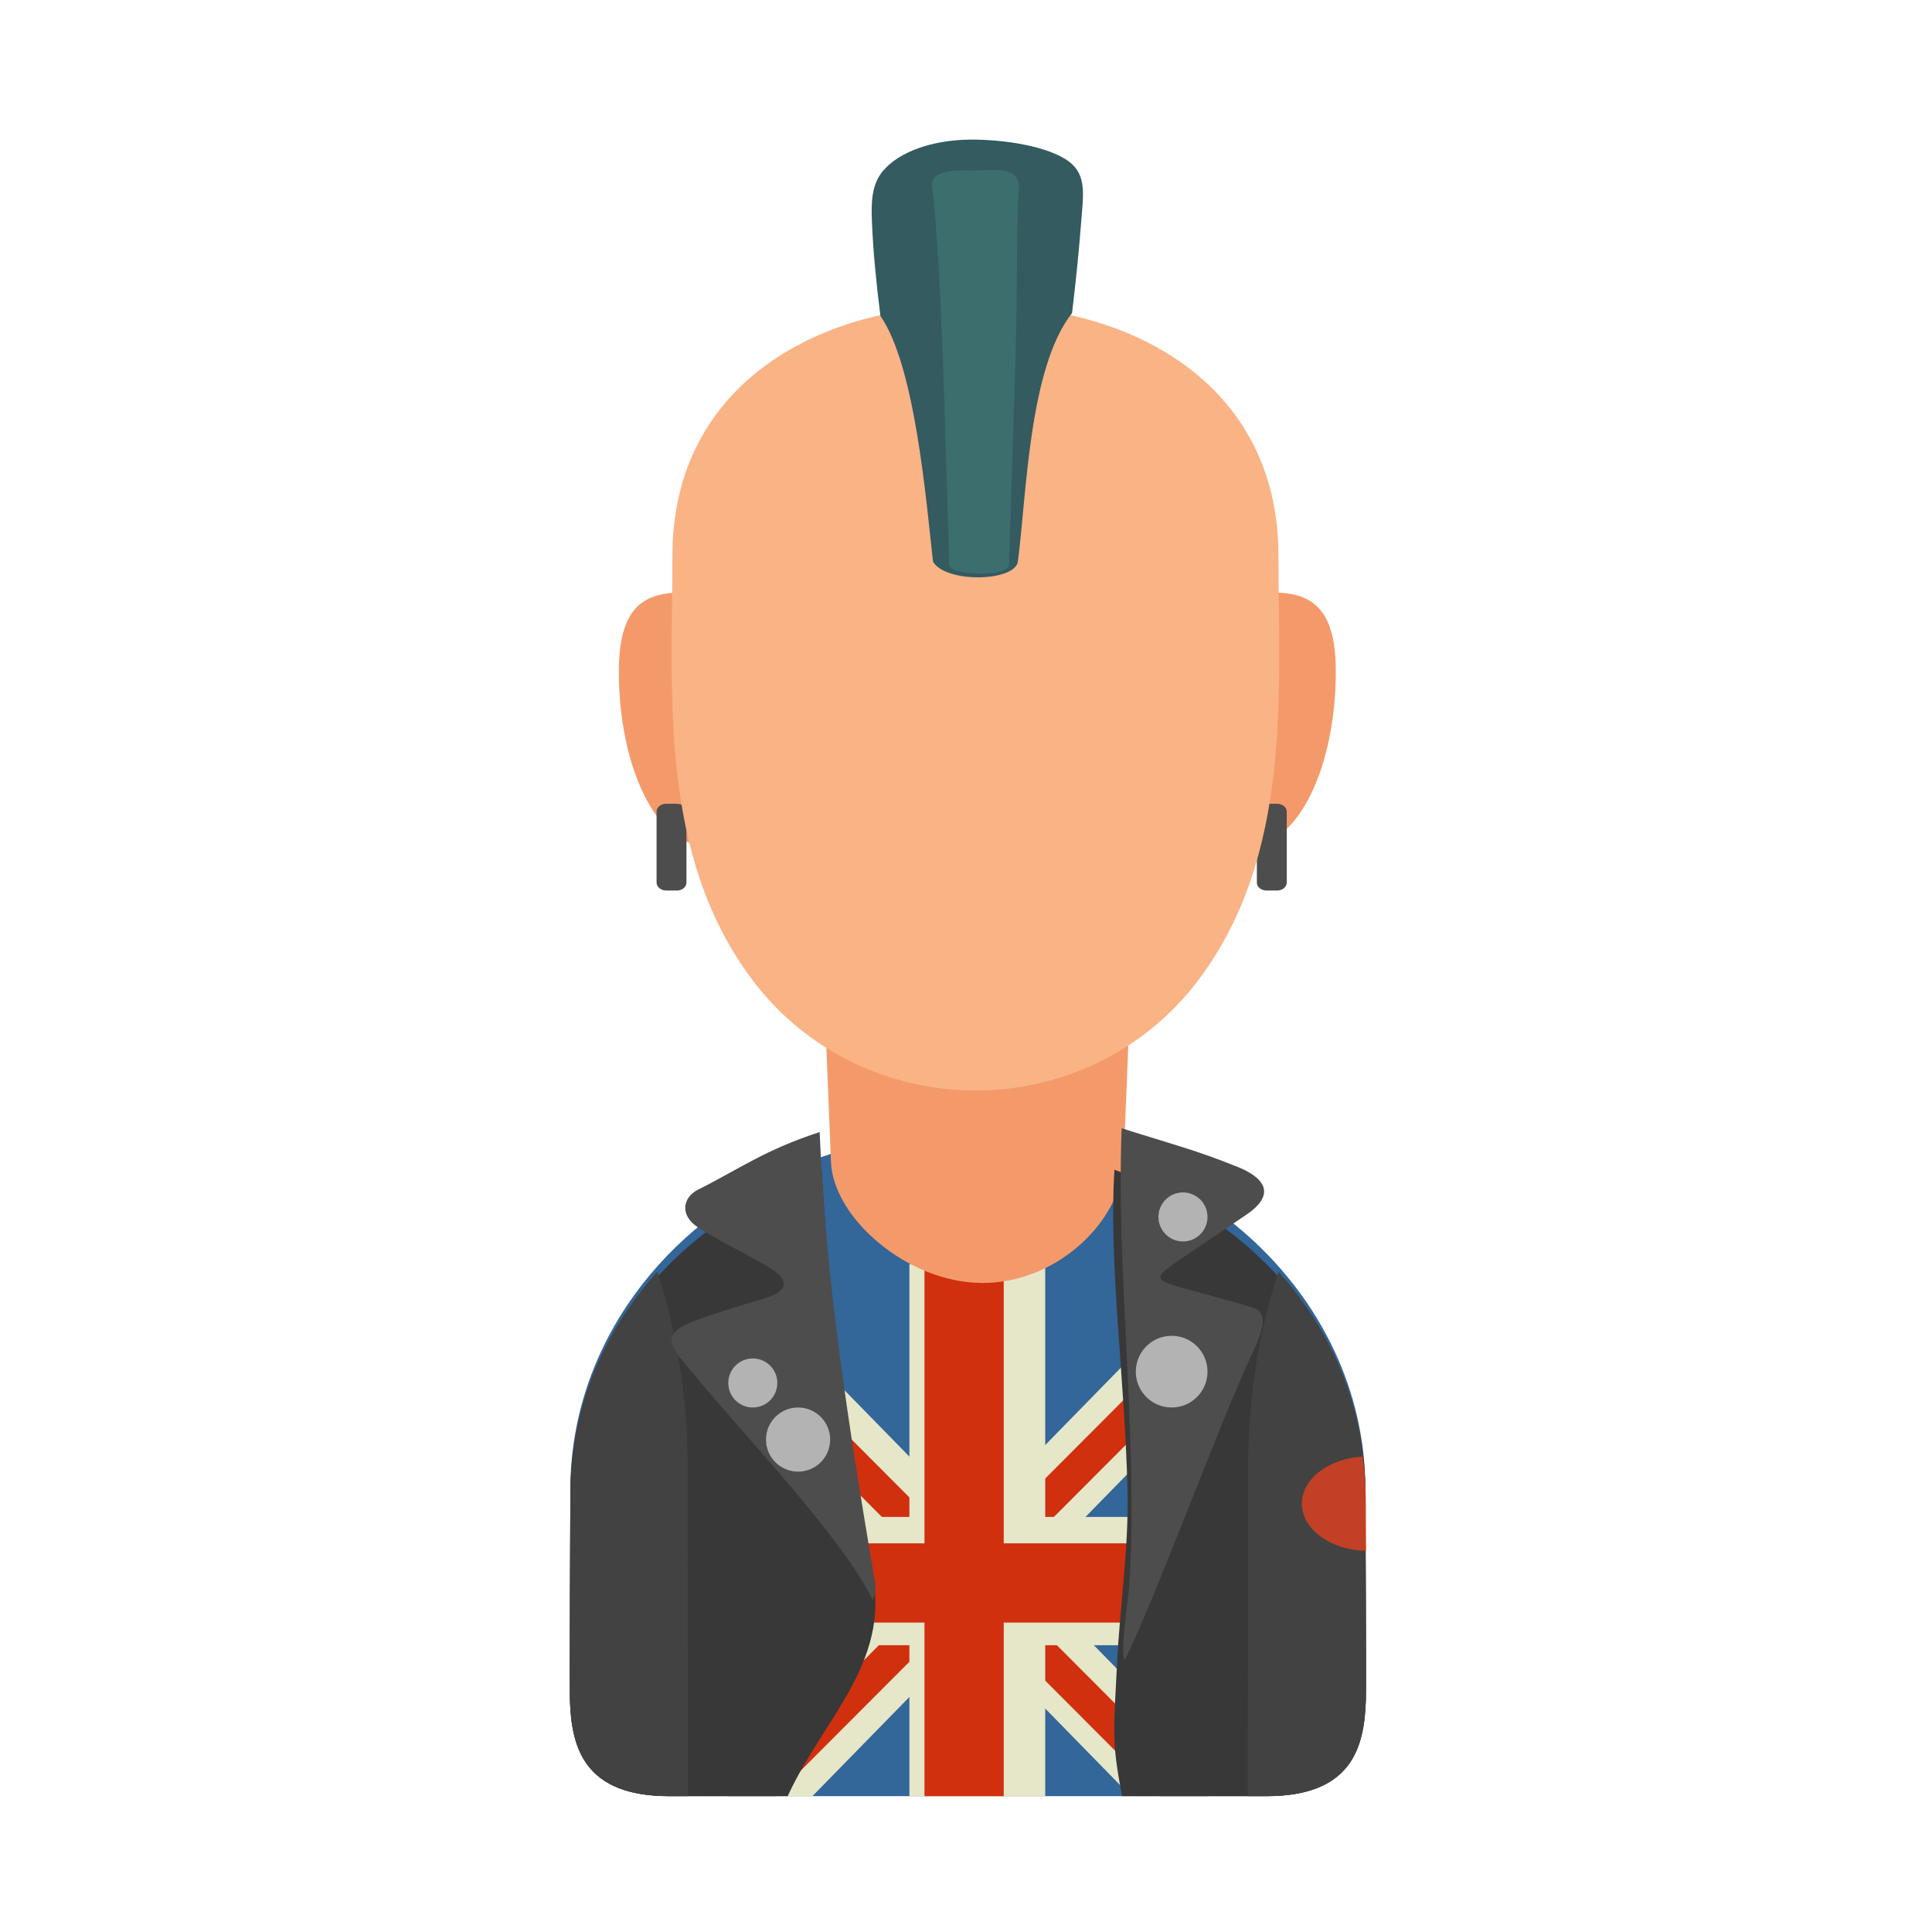 <?xml version="1.0" encoding="UTF-8"?>
<svg width="512px" height="512px" viewBox="0 0 512 512" version="1.1" xmlns="http://www.w3.org/2000/svg" xmlns:xlink="http://www.w3.org/1999/xlink">
    <!-- Generator: Sketch 60.1 (88133) - https://sketch.com -->
    <title>avatar</title>
    <desc>Created with Sketch.</desc>
    <g id="avatars" stroke="none" stroke-width="1" fill="none" fill-rule="evenodd">
        <g id="avatar">
            <rect id="invisible" stroke="none" fill="none" x="0.5" y="0.5" width="511" height="511"></rect>
            <g id="punk" transform="translate(151, 37)" fill-rule="nonzero">
                <path d="M56.133,121.927 C57.418,127.716 58.132,134.144 58.132,140.912 C58.132,166.367 48.029,187 35.567,187 C23.104,187 13,166.367 13,140.912 C13,111.067 33.423,121.927 56.133,121.927 Z M159.866,121.927 C158.583,127.716 157.868,134.144 157.868,140.912 C157.868,166.367 167.971,187 180.435,187 C192.898,187 203,166.367 203,140.912 C203,111.067 182.577,121.927 159.866,121.927 L159.866,121.927 Z" id="Fill-41" fill="#F49A6A"></path>
                <path d="M25.578,176 L28.34,176 C29.757,176 30.917,176.933 30.917,178.075 L30.917,196.923 C30.917,198.066 29.757,199 28.34,199 L25.578,199 C24.16,199 23,198.066 23,196.923 L23,178.075 C23,176.933 24.16,176 25.578,176 Z M184.66,176 L187.422,176 C188.841,176 190,176.933 190,178.075 L190,196.923 C190,198.066 188.841,199 187.422,199 L184.66,199 C183.243,199 182.083,198.066 182.083,196.923 L182.083,178.075 C182.083,176.933 183.243,176 184.66,176 L184.66,176 Z" id="Fill-42" fill="#4D4D4D"></path>
                <path d="M210.841,357.715 C210.841,305.406 163.678,263 105.5,263 C47.321,263 0.158,305.406 0.158,357.715 C0.158,361.782 -0.091,408.581 0.036,413.074 C0.407,426.197 3.986,439 26.332,439 L184.605,439 C207.016,439 210.596,426.221 210.965,413.088 C211.09,408.594 210.841,361.793 210.841,357.715" id="Fill-43" fill="#336699"></path>
                <polyline id="Fill-44" fill="#E6E6C9" points="148.7 439 46 333.981 60.65 319 178 439 148.7 439"></polyline>
                <polyline id="Fill-45" fill="#D0300E" points="156.539 439 58 340.243 64.231 334 169 439 156.539 439"></polyline>
                <polyline id="Fill-46" fill="#E6E6C9" points="64.3 439 167 333.981 152.35 319 35 439 64.3 439"></polyline>
                <polyline id="Fill-47" fill="#D0300E" points="54.461 439 153 340.243 146.771 334 42 439 54.461 439"></polyline>
                <polygon id="Fill-48" fill="#E6E6C9" points="34 399 184 399 184 365 34 365"></polygon>
                <polygon id="Fill-49" fill="#E6E6C9" points="90 439 126 439 126 298 90 298"></polygon>
                <polygon id="Fill-50" fill="#D0300E" points="94 439 115 439 115 298 94 298"></polygon>
                <path d="M151,166 C149.587,201.008 148.172,236.016 146.757,271.023 C146.132,286.512 129.089,303.261 108.935,302.997 C89.254,302.738 69.81,285.692 69.217,270.94 C67.812,235.959 66.406,200.981 65,166 C93.667,166 122.334,166 151,166" id="Fill-51" fill="#F49A6A"></path>
                <path d="M107.499,252 C85.23,251.994 62.861,242.008 48.343,222.63 C23.482,189.443 27.197,146.933 27.197,110.249 C27.197,64.219 67.138,43.326 107.499,44.017 C147.86,43.326 187.803,64.219 187.803,110.249 C187.803,146.933 191.518,189.443 166.656,222.63 C152.139,242.008 129.77,251.994 107.499,252" id="Fill-52" fill="#FAB385"></path>
                <polygon id="Fill-53" fill="#D0300E" points="34 393 184 393 184 372 34 372"></polygon>
                <path d="M66.742,273 C27.736,286.635 0.158,320.141 0.158,359.317 C0.158,363.305 -0.091,409.18 0.036,413.585 C0.408,426.449 3.994,439 26.38,439 L57.746,439 C67.48,417.723 86.474,402.555 79.493,376.873 C71.641,347.984 68.527,301.574 66.742,273" id="Fill-54" fill="#383838"></path>
                <path d="M144.335,273 C183.297,286.635 210.842,320.141 210.842,359.317 C210.842,363.305 211.091,409.18 210.964,413.585 C210.594,426.449 207.012,439 184.652,439 L146.386,439 C143.433,423.986 144.194,421.356 145.033,403.826 C145.756,388.729 148.186,373.265 147.8,357.708 C147.057,327.682 142.789,297.797 144.335,273" id="Fill-55" fill="#383838"></path>
                <path d="M96.255,111.829 C94.345,94.857 91.488,59.973 82.311,46.704 C81.194,37.792 80.352,29.178 80.058,21.452 C79.88,16.775 79.929,11.924 83.003,8.284 C87.29,3.204 96.064,0.12 105.906,0.004 C115.113,-0.104 126.872,1.777 132.258,5.798 C137.082,9.397 136.066,14.713 135.521,21.848 C134.948,29.355 134.112,37.548 133.108,45.965 C121.637,60.43 121.026,94.58 118.784,111.525 C118.572,117.205 99.573,117.664 96.255,111.829" id="Fill-56" fill="#335B60"></path>
                <path d="M210.841,358.526 C210.841,336.386 202.216,316.042 187.801,300.001 C182.64,315.794 179.757,333.392 179.757,351.948 C179.757,354.559 179.707,398.961 179.668,439 L184.606,439 C207.016,439 210.597,426.348 210.964,413.346 C211.091,408.898 210.841,362.564 210.841,358.526 Z M23.2,300 C8.783,316.042 0.158,336.386 0.158,358.526 C0.158,362.553 -0.091,408.884 0.036,413.333 C0.407,426.325 3.986,439 26.332,439 L31.332,439 C31.294,398.961 31.246,354.559 31.246,351.948 C31.246,333.392 28.36,315.793 23.2,300 L23.2,300 Z" id="Fill-57" fill="#424242"></path>
                <path d="M210.112,349 C201.085,349.556 194,354.932 194,361.48 C194,368.244 201.552,373.753 211,374 C210.971,367.144 210.946,361.785 210.946,360.555 C210.946,356.64 210.662,352.782 210.112,349" id="Fill-58" fill="#C24025"></path>
                <path d="M66.224,263 C67.707,301.922 73.89,340.686 80.366,379.301 C80.898,382.474 81.519,384.73 80.272,387 C72.383,370.583 46.179,343.417 32.434,326.703 C27.349,320.517 23.211,316.854 32.651,313.207 C39.081,310.722 49.45,307.742 51.262,307.201 C58.126,305.151 58.662,302.182 51.899,298.308 C46.867,295.424 39.57,291.803 34.158,288.386 C28.771,284.985 30.192,280.187 33.832,278.359 C44.957,272.773 51.601,267.778 66.224,263" id="Fill-59" fill="#4D4D4D"></path>
                <path d="M48.499,323 C52.089,323 55,325.911 55,329.501 C55,333.089 52.089,336 48.499,336 C44.909,336 42,333.089 42,329.501 C42,325.911 44.909,323 48.499,323" id="Fill-60" fill="#B3B3B3"></path>
                <path d="M60.5,336 C65.194,336 69,339.806 69,344.5 C69,349.194 65.194,353 60.5,353 C55.805,353 52,349.194 52,344.5 C52,339.806 55.805,336 60.5,336" id="Fill-61" fill="#B3B3B3"></path>
                <path d="M146.25,262 C144.723,300.895 150.804,345.203 148.231,383.606 C148.017,386.814 145.746,400.731 147.028,403 C155.142,386.839 172.253,339.86 180.815,321.759 C183.065,317.005 185.662,311.054 181.178,309.595 C176.564,308.092 164.816,305.02 162.38,304.313 C155.32,302.266 154.388,301.74 160.984,297.284 L179.228,284.955 C187.58,279.311 183.763,274.982 176.998,272.249 C165.831,267.741 159.684,266.265 146.25,262" id="Fill-62" fill="#4D4D4D"></path>
                <path d="M159.501,317 C164.747,317 169,321.253 169,326.5 C169,331.747 164.747,336 159.501,336 C154.254,336 150,331.747 150,326.5 C150,321.253 154.254,317 159.501,317" id="Fill-63" fill="#B3B3B3"></path>
                <path d="M162.499,279 C166.089,279 169,281.911 169,285.501 C169,289.091 166.089,292 162.499,292 C158.911,292 156,289.091 156,285.501 C156,281.911 158.911,279 162.499,279" id="Fill-64" fill="#B3B3B3"></path>
                <path d="M100.579,112.656 L98.956,60.491 C98.403,42.74 97.147,20.993 96.046,12.83 C95.289,7.211 104.039,8.324 108.072,8.177 C112.257,8.027 119.433,6.886 118.98,13.099 C118.282,22.69 118.744,39.306 117.957,63.855 L116.391,112.656 C116.283,116.023 100.669,115.53 100.579,112.656" id="Fill-65" fill="#3D6E6E"></path>
            </g>
        </g>
    </g>
</svg>